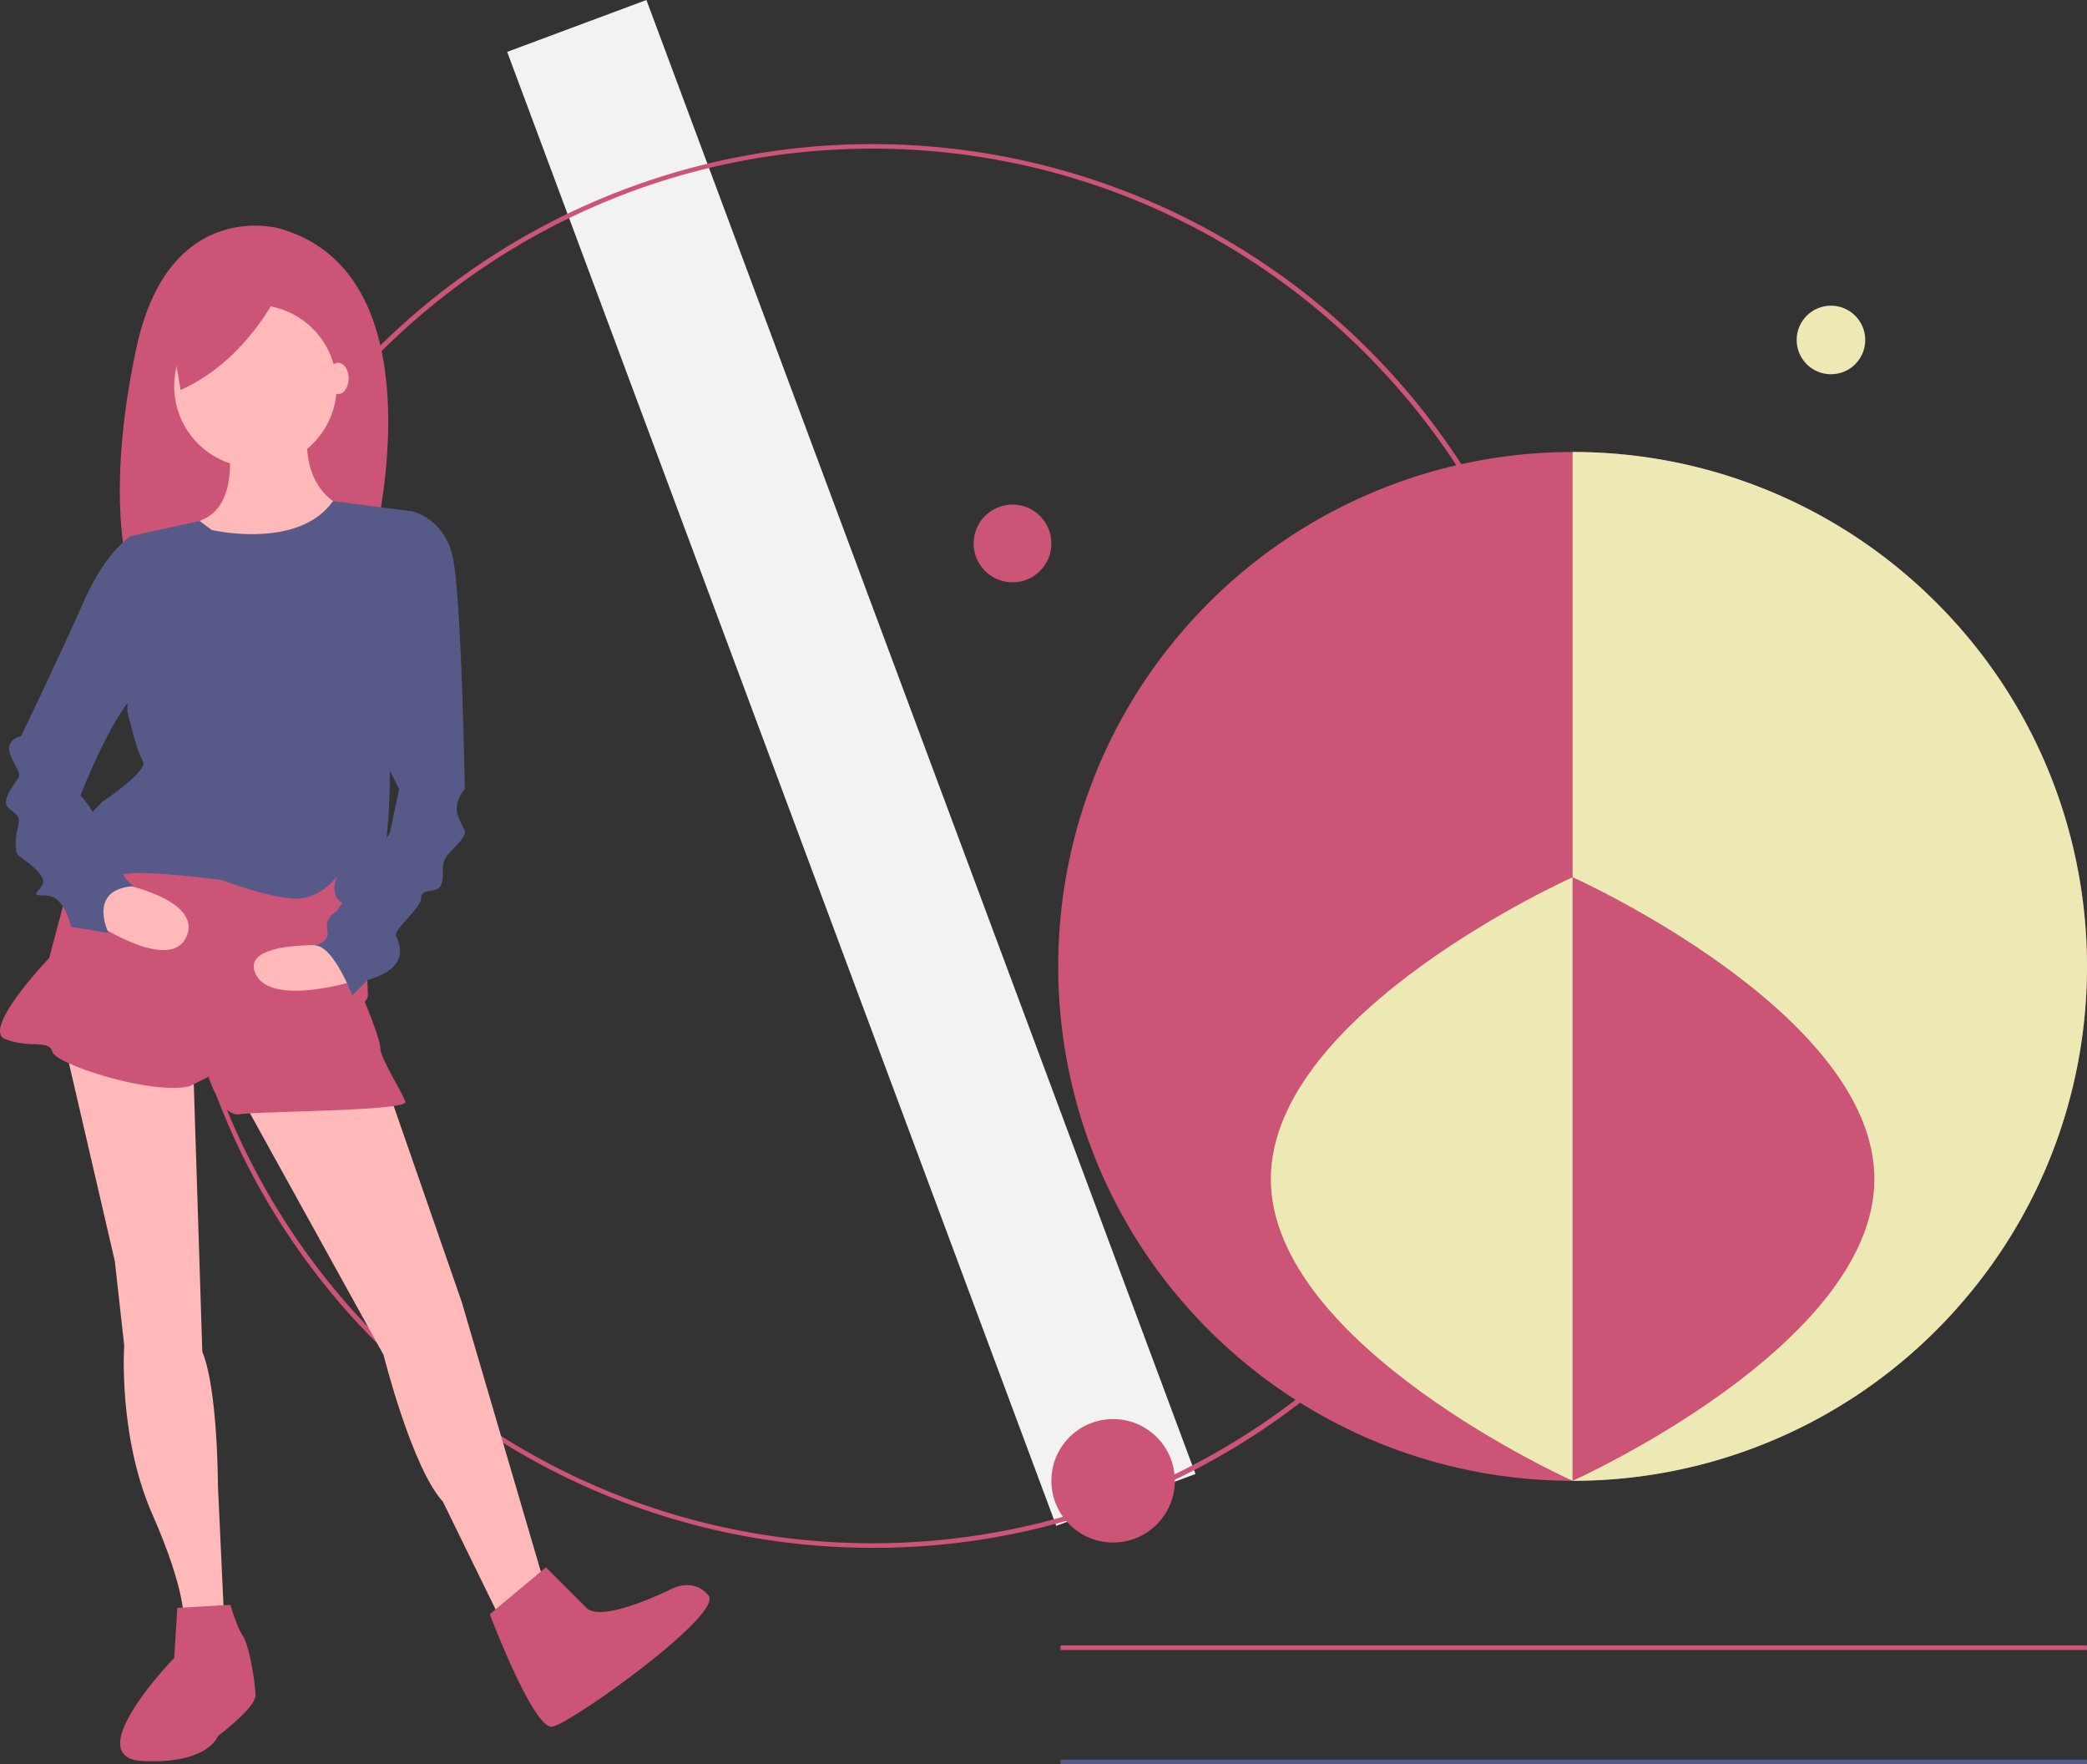 <svg data-name="Layer 1" xmlns="http://www.w3.org/2000/svg" viewBox="0 0 912.896 771.704"><rect x="0" y="0" width="912.896" height="771.704" fill="#333333" stroke="none"/><path fill="#f2f2f2" d="M221.85 22.691L282.76.001l240.177 644.716-60.91 22.69z"/><path d="M381.598 677.025a307 307 0 11217.082-89.918 304.99 304.99 0 01-217.082 89.918zm0-612c-168.177 0-305 136.823-305 305s136.823 305 305 305 305-136.822 305-305-136.822-305-305-305z" fill="#c57"/><path d="M851.544 577.124a225.014 225.014 0 01-318.07 9.23c-90.38-85.28-94.51-227.69-9.22-318.07a225.002 225.002 0 01318.06-9.23c90.38 85.29 94.51 227.69 9.23 318.07zM121.893 99.855s-47.963-13.51-62.15 52.017-3.377 98.63-3.377 98.63l107.073-12.498s30.4-118.22-41.546-138.149z" fill="#c57"/><path d="M28.361 457.311l21.868 94.303 4.1 36.902s-2.663 38.607 11.721 72.463q.285.67.58 1.34c15.033 34.167 13.667 46.468 13.667 46.468h17.767l-2.734-58.769s0-42.368-6.833-58.769l-4.1-128.471zM103.53 476.445l64.236 116.171s12.3 49.202 25.968 64.236l31.434 64.235 13.668-25.967-36.902-125.738-34.168-98.404z" fill="#ffb9b9"/><path d="M100.797 701.953l-23.234 1.367-1.367 21.867S33.828 768.922 62.53 770.29s32.801-10.934 32.801-10.934 16.401-12.3 16.401-17.767-2.733-21.867-5.467-25.968-5.467-13.667-5.467-13.667zM238.836 685.553l-24.601 20.5s19.134 50.569 27.334 49.202 75.17-49.202 68.336-57.402-16.4-2.733-16.4-2.733-30.069 15.034-36.902 8.2zM33.828 372.575l-12.3 46.468S-8.54 450.478 2.394 454.578s19.134 0 20.5 5.467 43.735 19.134 60.136 15.033l8.2-4.1s5.467 17.768 13.667 16.4 73.803-1.366 72.436-5.466-10.933-19.134-10.933-23.234-6.834-20.5-6.834-20.5a4.772 4.772 0 001.367-2.734c0-1.367-2.734-71.07-2.734-71.07l-110.704-5.466z" fill="#c57"/><circle cx="111.731" cy="168.934" r="35.535" fill="#ffb9b9"/><path d="M100.114 195.585s4.1 24.6-10.934 31.434l-15.034 6.834 58.77 45.102 20.5-56.036s-20.5-4.1-19.134-32.8z" fill="#ffb9b9"/><path d="M92.597 231.803s37.795 8.944 53.065-12.612l34.405 4.412-9.567 110.704s1.367 60.135-13.667 61.502-9.567-12.3-9.567-12.3-6.834 9.566-17.768 9.566-32.8-8.2-32.8-8.2-31.435-4.1-41.002-2.733-50.569 8.2-10.934-31.435c0 0 20.5-13.667 17.767-17.767s-6.833-21.867-6.833-21.867l1.366-76.537 30.256-6.67z" fill="#575a89"/><path d="M42.029 404.01s32.8 21.867 39.634 5.466-30.067-23.234-30.067-23.234l-13.668 5.467zM145.899 413.576s-41.002-2.733-34.168 12.3 45.102 2.734 45.102 2.734z" fill="#ffb9b9"/><path d="M63.896 237.27l-6.834-2.734s-10.933 6.834-20.5 28.701-27.335 58.77-27.335 58.77-8.2 1.366-4.1 9.566 4.1 6.834 1.367 10.934-5.467 8.2-2.734 10.934 5.467 2.733 4.1 8.2-1.366 10.934 0 12.3 12.301 8.2 10.934 12.3-6.833 5.468 1.367 5.468 10.934 13.667 10.934 13.667l16.4 2.733s-9.567-19.134 10.934-20.5c0 0-5.467-4.1-5.467-8.2s4.1-4.1-2.733-5.468-8.2-2.733-6.834-6.833 2.734-6.834 0-6.834-5.467 4.1-2.733 0-5.467-12.3-5.467-12.3 16.4-42.368 27.334-46.469 1.367-64.235 1.367-64.235zM169.133 224.97l10.934-1.367s13.667 2.733 17.767 19.134 5.467 102.503 5.467 102.503-5.467 5.467-2.733 12.3 4.1 5.468 1.366 9.568-8.2 6.833-8.2 12.3 0 8.2-2.733 9.567-6.834 0-6.834 4.1-12.3 13.668-10.934 16.401 6.834 13.667-12.3 19.134l-6.834 6.834s-8.2-21.868-16.4-21.868c0 0 6.833-1.367 5.466-6.833s4.1-8.2 4.1-8.2l23.235-34.169 4.1-19.134-19.134-38.268z" fill="#575a89"/><path d="M125.625 119.925s-13.511 35.803-46.613 50.665l-5.404-31.75z" fill="#c57"/><ellipse cx="147.949" cy="165.517" rx="4.556" ry="6.834" fill="#ffb9b9"/><path fill="#575a89" d="M463.894 769.704h449v2h-449z"/><path fill="#c57" d="M463.894 719.704h449v2h-449z"/><path d="M851.544 577.124a224.345 224.345 0 01-163.65 70.58v-450a224.225 224.225 0 01154.42 61.35c90.38 85.29 94.51 227.69 9.23 318.07z" fill="#ede9b5"/><circle cx="800.894" cy="148.704" r="15" fill="#ede9b5"/><circle cx="486.894" cy="647.704" r="27" fill="#c57"/><circle cx="442.894" cy="237.704" r="17" fill="#c57"/><path d="M555.894 515.704c0 72.901 132 132 132 132v-264s-132 59.098-132 132z" fill="#ede9b5"/><path d="M687.894 383.704v264s132-59.099 132-132-132-132-132-132z" fill="#c57"/></svg>
